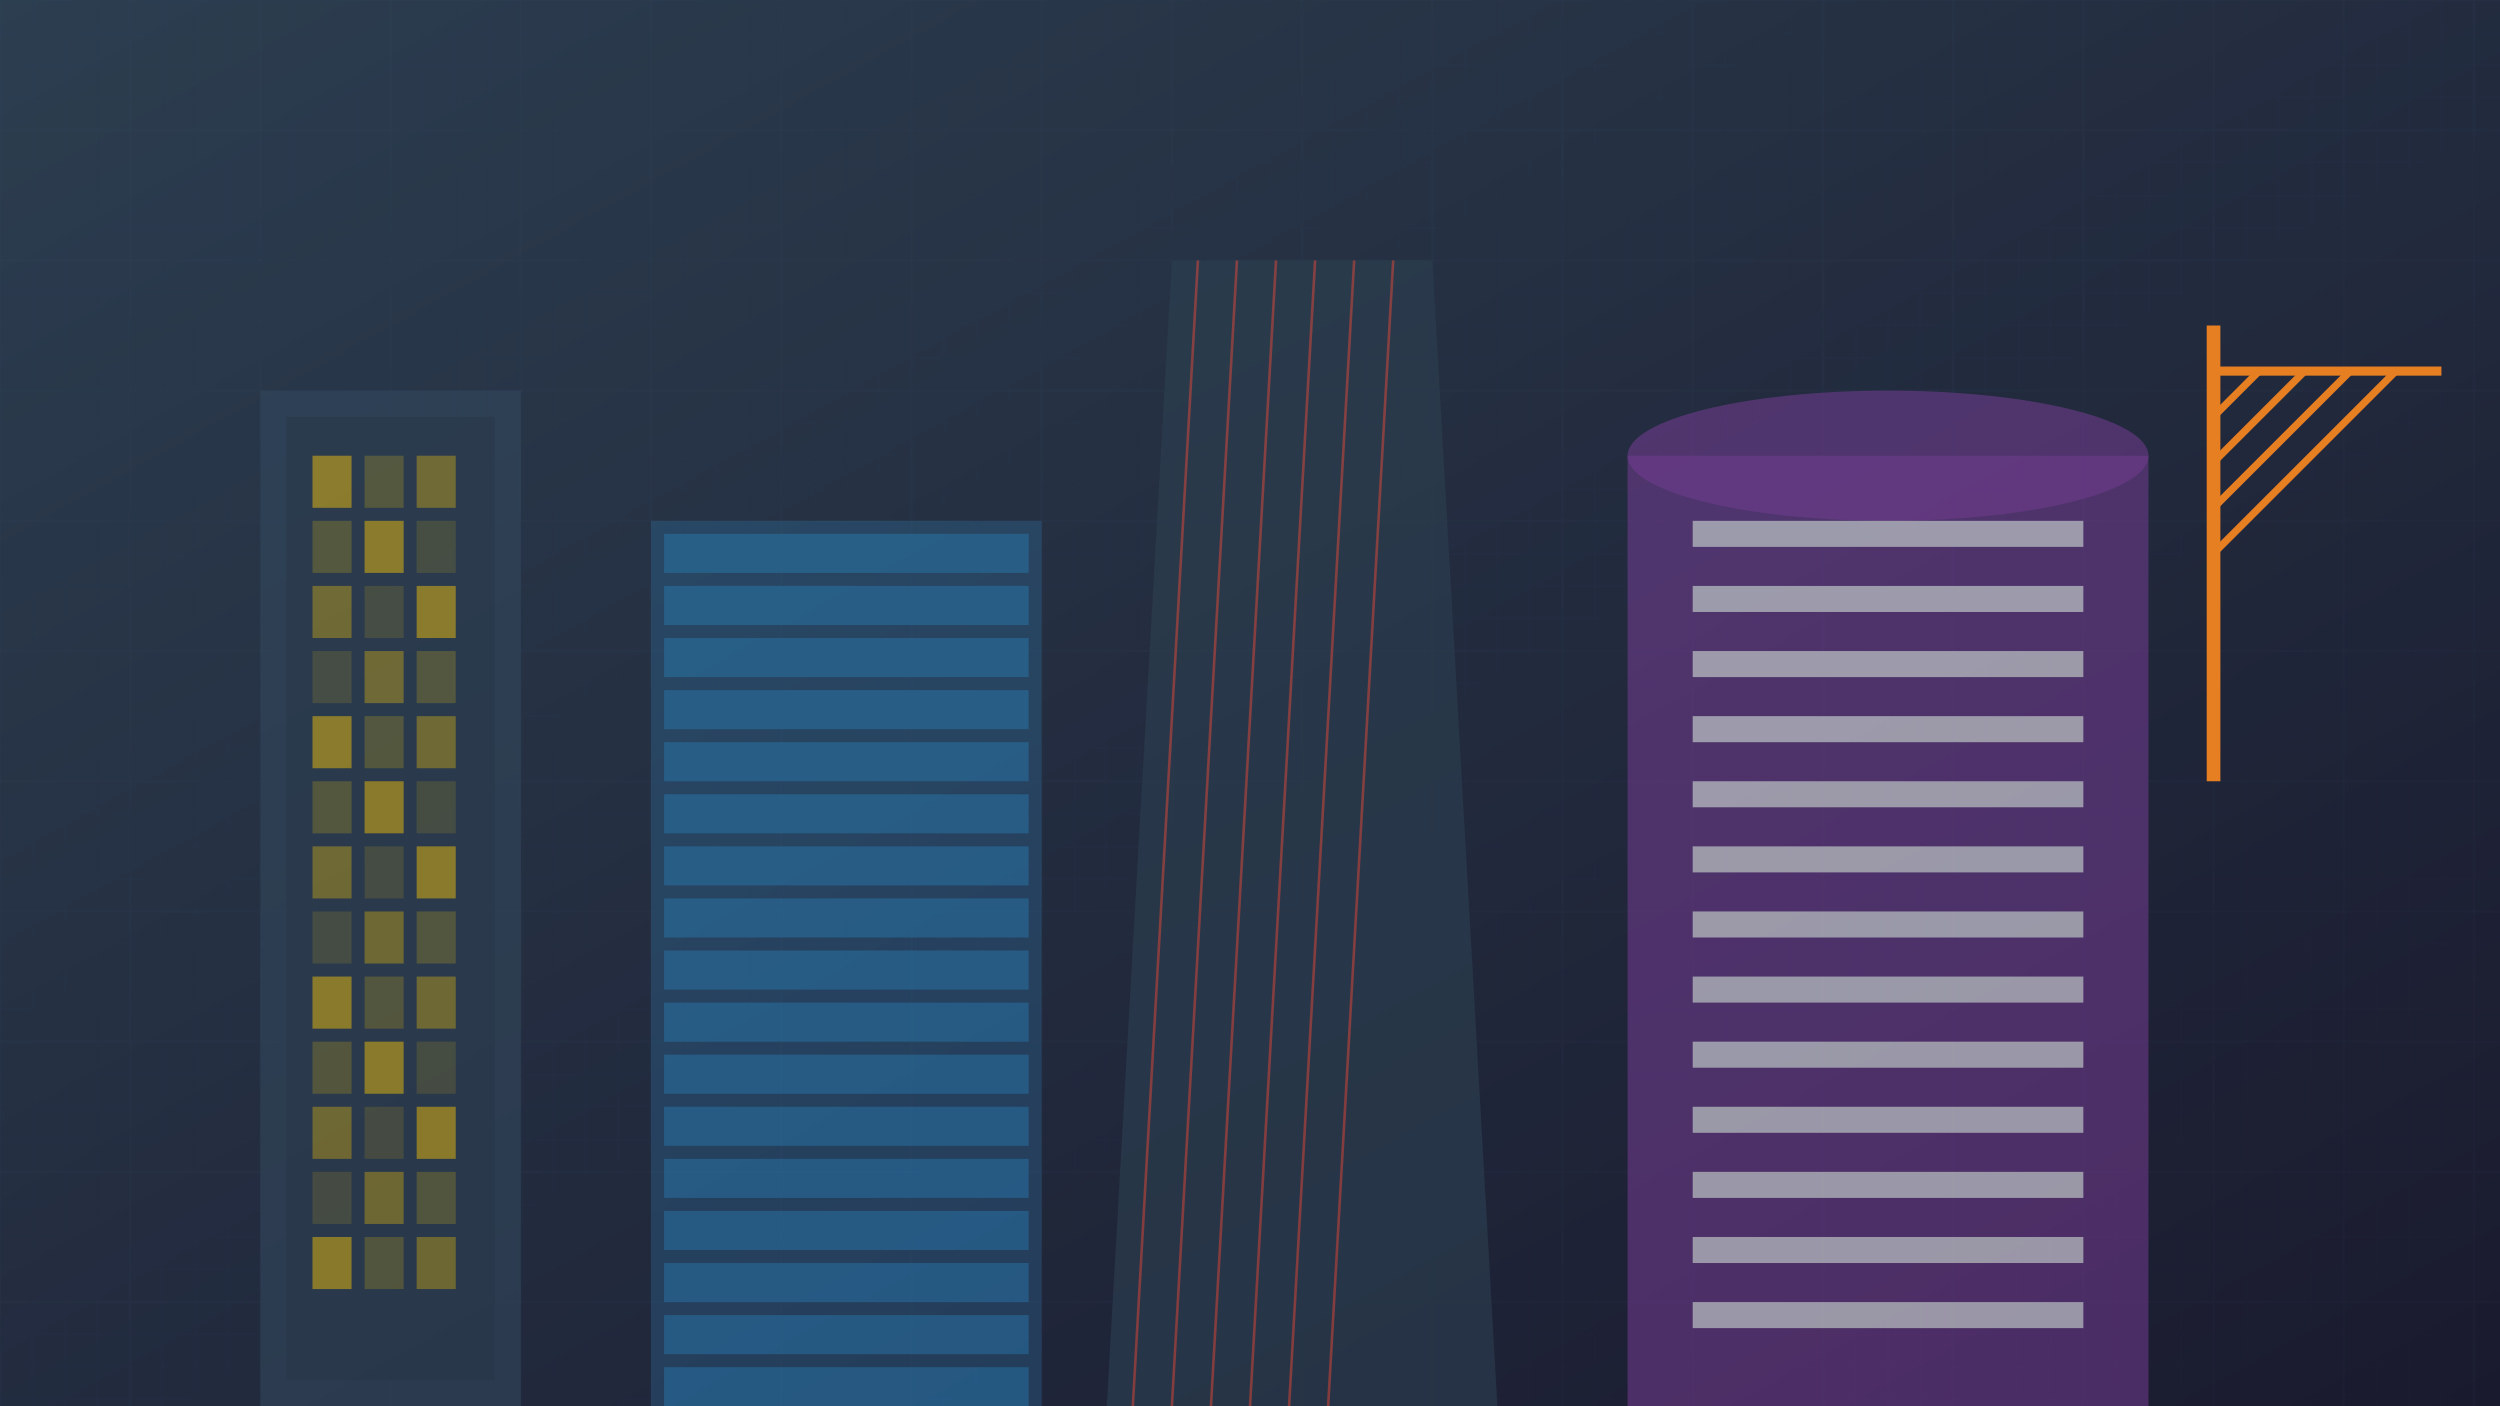 <svg width="1920" height="1080" viewBox="0 0 1920 1080" xmlns="http://www.w3.org/2000/svg">
  <!-- Background gradient -->
  <defs>
    <linearGradient id="bg-gradient" x1="0%" y1="0%" x2="100%" y2="100%">
      <stop offset="0%" stop-color="#2c3e50" />
      <stop offset="100%" stop-color="#1a1a2e" />
    </linearGradient>
    
    <!-- Blueprint grid pattern -->
    <pattern id="blueprint-grid" patternUnits="userSpaceOnUse" width="100" height="100">
      <rect width="100" height="100" fill="none" stroke="#4a6b8a" stroke-width="0.5" opacity="0.2" />
      <line x1="0" y1="25" x2="100" y2="25" stroke="#4a6b8a" stroke-width="0.3" opacity="0.1" />
      <line x1="0" y1="50" x2="100" y2="50" stroke="#4a6b8a" stroke-width="0.3" opacity="0.1" />
      <line x1="0" y1="75" x2="100" y2="75" stroke="#4a6b8a" stroke-width="0.3" opacity="0.1" />
      <line x1="25" y1="0" x2="25" y2="100" stroke="#4a6b8a" stroke-width="0.3" opacity="0.1" />
      <line x1="50" y1="0" x2="50" y2="100" stroke="#4a6b8a" stroke-width="0.3" opacity="0.1" />
      <line x1="75" y1="0" x2="75" y2="100" stroke="#4a6b8a" stroke-width="0.3" opacity="0.1" />
    </pattern>
  </defs>
  
  <!-- Main background -->
  <rect width="1920" height="1080" fill="url(#bg-gradient)" />
  
  <!-- Blueprint grid overlay -->
  <rect width="1920" height="1080" fill="url(#blueprint-grid)" />
  
  <!-- Modern building silhouettes -->
  <!-- Building 1 -->
  <rect x="200" y="300" width="200" height="780" fill="#34495e" opacity="0.8" />
  <rect x="220" y="320" width="160" height="740" fill="#2c3e50" />
  <!-- Windows pattern for Building 1 -->
  <g>
    <rect x="240" y="350" width="30" height="40" fill="#f1c40f" opacity="0.7" />
    <rect x="280" y="350" width="30" height="40" fill="#f1c40f" opacity="0.3" />
    <rect x="320" y="350" width="30" height="40" fill="#f1c40f" opacity="0.5" />
    
    <rect x="240" y="400" width="30" height="40" fill="#f1c40f" opacity="0.3" />
    <rect x="280" y="400" width="30" height="40" fill="#f1c40f" opacity="0.7" />
    <rect x="320" y="400" width="30" height="40" fill="#f1c40f" opacity="0.2" />
    
    <!-- Repeat pattern down the building -->
    <rect x="240" y="450" width="30" height="40" fill="#f1c40f" opacity="0.5" />
    <rect x="280" y="450" width="30" height="40" fill="#f1c40f" opacity="0.2" />
    <rect x="320" y="450" width="30" height="40" fill="#f1c40f" opacity="0.7" />
    
    <rect x="240" y="500" width="30" height="40" fill="#f1c40f" opacity="0.2" />
    <rect x="280" y="500" width="30" height="40" fill="#f1c40f" opacity="0.5" />
    <rect x="320" y="500" width="30" height="40" fill="#f1c40f" opacity="0.3" />
    
    <rect x="240" y="550" width="30" height="40" fill="#f1c40f" opacity="0.7" />
    <rect x="280" y="550" width="30" height="40" fill="#f1c40f" opacity="0.3" />
    <rect x="320" y="550" width="30" height="40" fill="#f1c40f" opacity="0.5" />
    
    <rect x="240" y="600" width="30" height="40" fill="#f1c40f" opacity="0.3" />
    <rect x="280" y="600" width="30" height="40" fill="#f1c40f" opacity="0.7" />
    <rect x="320" y="600" width="30" height="40" fill="#f1c40f" opacity="0.2" />
    
    <rect x="240" y="650" width="30" height="40" fill="#f1c40f" opacity="0.5" />
    <rect x="280" y="650" width="30" height="40" fill="#f1c40f" opacity="0.2" />
    <rect x="320" y="650" width="30" height="40" fill="#f1c40f" opacity="0.7" />
    
    <rect x="240" y="700" width="30" height="40" fill="#f1c40f" opacity="0.2" />
    <rect x="280" y="700" width="30" height="40" fill="#f1c40f" opacity="0.5" />
    <rect x="320" y="700" width="30" height="40" fill="#f1c40f" opacity="0.3" />
    
    <rect x="240" y="750" width="30" height="40" fill="#f1c40f" opacity="0.7" />
    <rect x="280" y="750" width="30" height="40" fill="#f1c40f" opacity="0.3" />
    <rect x="320" y="750" width="30" height="40" fill="#f1c40f" opacity="0.5" />
    
    <rect x="240" y="800" width="30" height="40" fill="#f1c40f" opacity="0.3" />
    <rect x="280" y="800" width="30" height="40" fill="#f1c40f" opacity="0.7" />
    <rect x="320" y="800" width="30" height="40" fill="#f1c40f" opacity="0.2" />
    
    <rect x="240" y="850" width="30" height="40" fill="#f1c40f" opacity="0.5" />
    <rect x="280" y="850" width="30" height="40" fill="#f1c40f" opacity="0.2" />
    <rect x="320" y="850" width="30" height="40" fill="#f1c40f" opacity="0.7" />
    
    <rect x="240" y="900" width="30" height="40" fill="#f1c40f" opacity="0.2" />
    <rect x="280" y="900" width="30" height="40" fill="#f1c40f" opacity="0.5" />
    <rect x="320" y="900" width="30" height="40" fill="#f1c40f" opacity="0.3" />
    
    <rect x="240" y="950" width="30" height="40" fill="#f1c40f" opacity="0.7" />
    <rect x="280" y="950" width="30" height="40" fill="#f1c40f" opacity="0.3" />
    <rect x="320" y="950" width="30" height="40" fill="#f1c40f" opacity="0.5" />
  </g>
  
  <!-- Building 2 (Glass tower) -->
  <rect x="500" y="400" width="300" height="680" fill="#3498db" opacity="0.3" />
  <!-- Glass panels -->
  <g opacity="0.7">
    <rect x="510" y="410" width="280" height="30" fill="#2980b9" />
    <rect x="510" y="450" width="280" height="30" fill="#2980b9" />
    <rect x="510" y="490" width="280" height="30" fill="#2980b9" />
    <rect x="510" y="530" width="280" height="30" fill="#2980b9" />
    <rect x="510" y="570" width="280" height="30" fill="#2980b9" />
    <rect x="510" y="610" width="280" height="30" fill="#2980b9" />
    <rect x="510" y="650" width="280" height="30" fill="#2980b9" />
    <rect x="510" y="690" width="280" height="30" fill="#2980b9" />
    <rect x="510" y="730" width="280" height="30" fill="#2980b9" />
    <rect x="510" y="770" width="280" height="30" fill="#2980b9" />
    <rect x="510" y="810" width="280" height="30" fill="#2980b9" />
    <rect x="510" y="850" width="280" height="30" fill="#2980b9" />
    <rect x="510" y="890" width="280" height="30" fill="#2980b9" />
    <rect x="510" y="930" width="280" height="30" fill="#2980b9" />
    <rect x="510" y="970" width="280" height="30" fill="#2980b9" />
    <rect x="510" y="1010" width="280" height="30" fill="#2980b9" />
    <rect x="510" y="1050" width="280" height="30" fill="#2980b9" />
  </g>
  
  <!-- Building 3 (Modern skyscraper) -->
  <polygon points="900,200 1100,200 1150,1080 850,1080" fill="#2c3e50" opacity="0.9" />
  <!-- Vertical lines for architectural detail -->
  <line x1="920" y1="200" x2="870" y2="1080" stroke="#e74c3c" stroke-width="2" opacity="0.7" />
  <line x1="950" y1="200" x2="900" y2="1080" stroke="#e74c3c" stroke-width="2" opacity="0.7" />
  <line x1="980" y1="200" x2="930" y2="1080" stroke="#e74c3c" stroke-width="2" opacity="0.7" />
  <line x1="1010" y1="200" x2="960" y2="1080" stroke="#e74c3c" stroke-width="2" opacity="0.7" />
  <line x1="1040" y1="200" x2="990" y2="1080" stroke="#e74c3c" stroke-width="2" opacity="0.7" />
  <line x1="1070" y1="200" x2="1020" y2="1080" stroke="#e74c3c" stroke-width="2" opacity="0.7" />
  
  <!-- Building 4 (Futuristic design) -->
  <rect x="1250" y="350" width="400" height="730" fill="#8e44ad" opacity="0.6" />
  <ellipse cx="1450" cy="350" rx="200" ry="50" fill="#8e44ad" opacity="0.6" />
  <!-- Decorative elements -->
  <rect x="1300" y="400" width="300" height="20" fill="#ecf0f1" opacity="0.8" />
  <rect x="1300" y="450" width="300" height="20" fill="#ecf0f1" opacity="0.8" />
  <rect x="1300" y="500" width="300" height="20" fill="#ecf0f1" opacity="0.8" />
  <rect x="1300" y="550" width="300" height="20" fill="#ecf0f1" opacity="0.8" />
  <rect x="1300" y="600" width="300" height="20" fill="#ecf0f1" opacity="0.8" />
  <rect x="1300" y="650" width="300" height="20" fill="#ecf0f1" opacity="0.8" />
  <rect x="1300" y="700" width="300" height="20" fill="#ecf0f1" opacity="0.8" />
  <rect x="1300" y="750" width="300" height="20" fill="#ecf0f1" opacity="0.8" />
  <rect x="1300" y="800" width="300" height="20" fill="#ecf0f1" opacity="0.8" />
  <rect x="1300" y="850" width="300" height="20" fill="#ecf0f1" opacity="0.8" />
  <rect x="1300" y="900" width="300" height="20" fill="#ecf0f1" opacity="0.8" />
  <rect x="1300" y="950" width="300" height="20" fill="#ecf0f1" opacity="0.8" />
  <rect x="1300" y="1000" width="300" height="20" fill="#ecf0f1" opacity="0.8" />
  
  <!-- Overlay gradient for text readability -->
  <rect width="1920" height="1080" fill="url(#bg-gradient)" opacity="0.3" />
  
  <!-- Construction crane silhouette -->
  <g transform="translate(1700, 250) scale(0.7)">
    <line x1="0" y1="0" x2="0" y2="500" stroke="#e67e22" stroke-width="15" />
    <line x1="0" y1="50" x2="250" y2="50" stroke="#e67e22" stroke-width="10" />
    <line x1="0" y1="100" x2="50" y2="50" stroke="#e67e22" stroke-width="8" />
    <line x1="0" y1="150" x2="100" y2="50" stroke="#e67e22" stroke-width="8" />
    <line x1="0" y1="200" x2="150" y2="50" stroke="#e67e22" stroke-width="8" />
    <line x1="0" y1="250" x2="200" y2="50" stroke="#e67e22" stroke-width="8" />
  </g>
</svg>